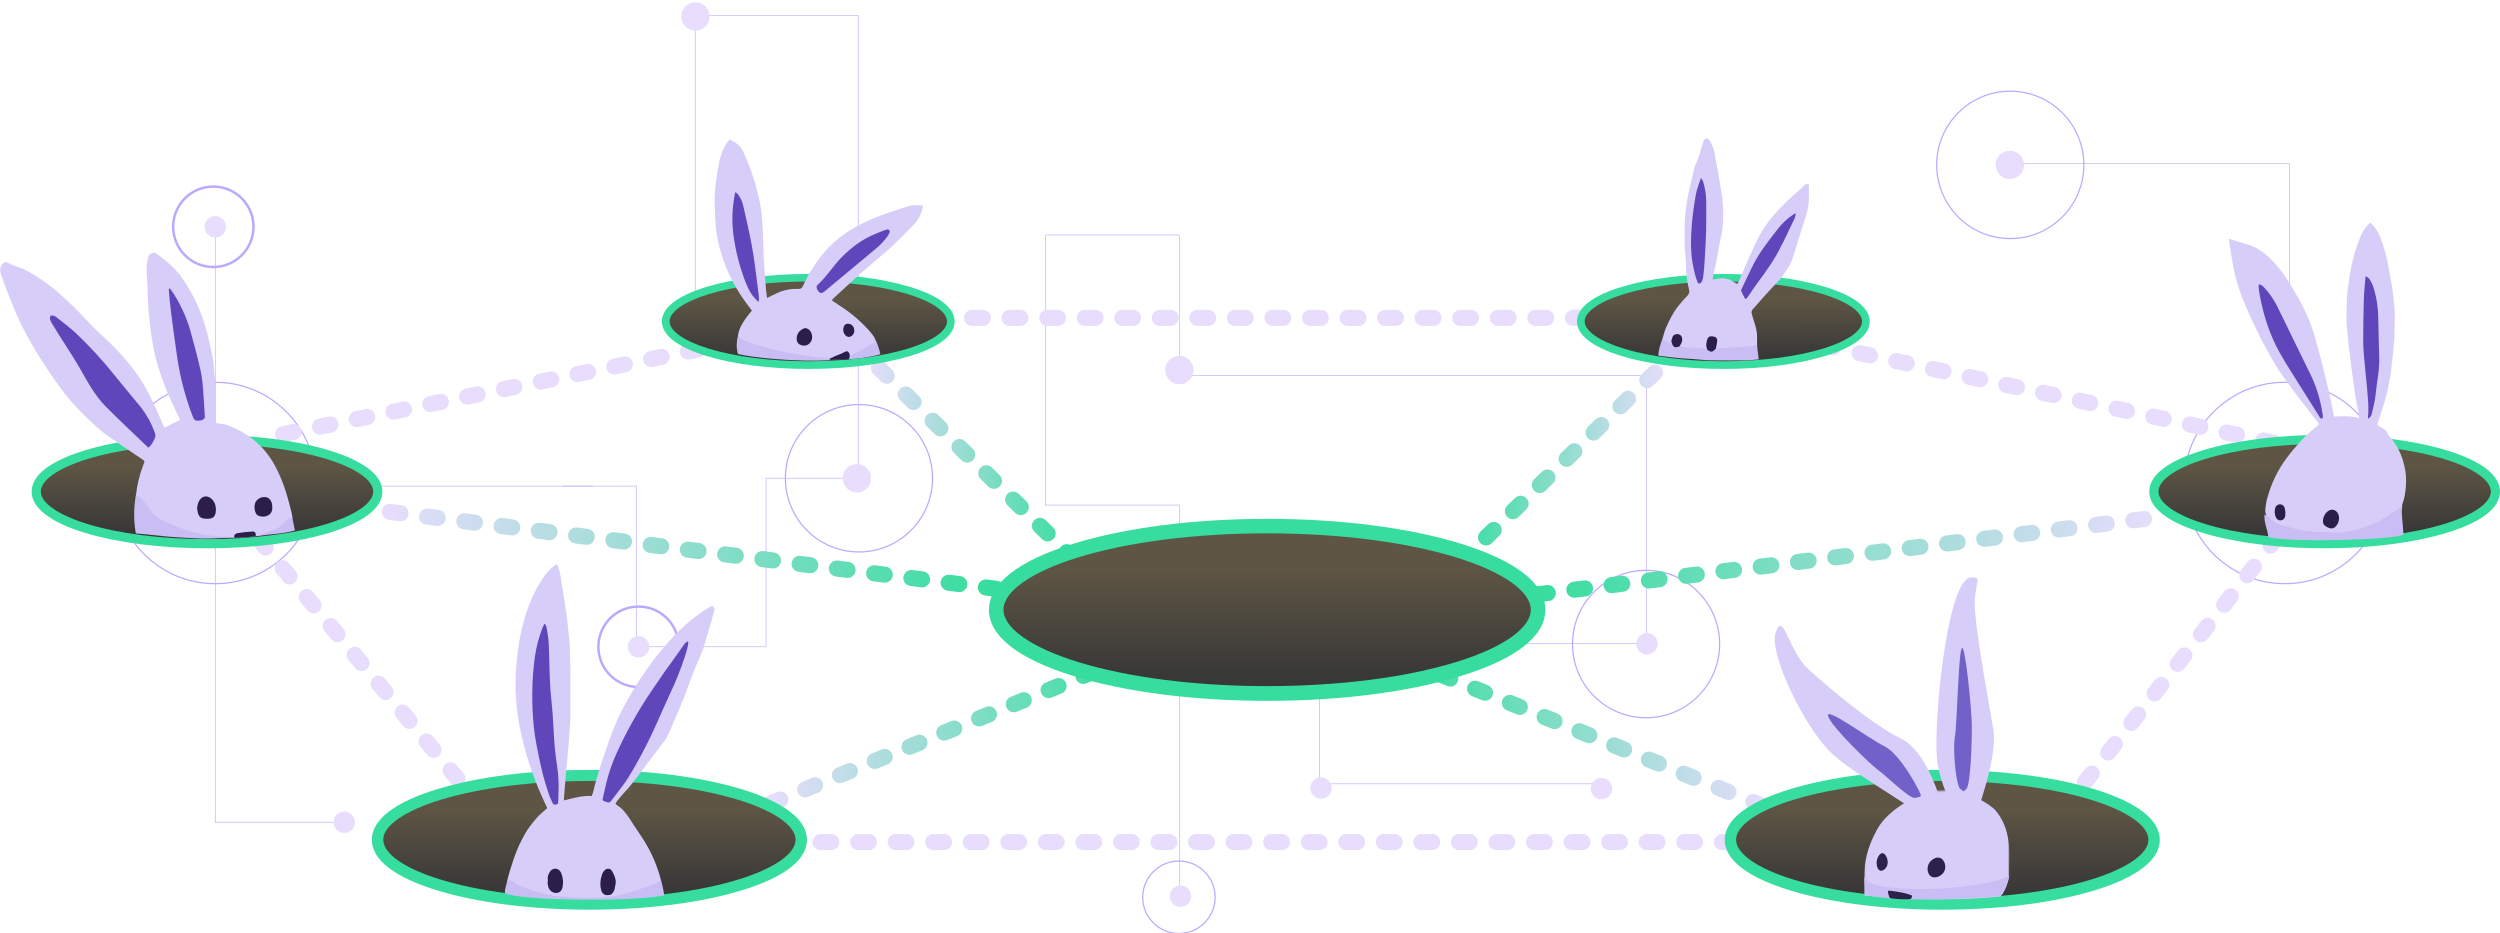 <svg width="932" height="348" viewBox="0 0 932 348" fill="none" xmlns="http://www.w3.org/2000/svg">
<path d="M596.7 292.214H491.844V239.917H613.757V140H439" stroke="#BCA9FF" stroke-width="0.231"/>
<path fill-rule="evenodd" clip-rule="evenodd" d="M641.079 240.105C641.079 255.28 628.798 267.579 613.651 267.579C598.504 267.579 586.223 255.28 586.223 240.105C586.223 224.934 598.504 212.634 613.651 212.634C628.798 212.634 641.079 224.934 641.079 240.105Z" stroke="#BCA9FF" stroke-width="0.463"/>
<path fill-rule="evenodd" clip-rule="evenodd" d="M253.019 241.115C253.019 249.397 246.316 256.111 238.047 256.111C229.782 256.111 223.075 249.397 223.075 241.115C223.075 232.838 229.782 226.12 238.047 226.12C246.316 226.12 253.019 232.838 253.019 241.115Z" stroke="#BCA9FF" stroke-width="0.925"/>
<path d="M209.693 181.221H237.362V241.115H285.581V178.289H319.965V5.783H259.188V119.652" stroke="#BCA9FF" stroke-width="0.231" stroke-linecap="round" stroke-linejoin="round"/>
<path d="M853.592 142.692V61H752.02" stroke="#BCA9FF" stroke-width="0.231" stroke-linecap="round" stroke-linejoin="round"/>
<path d="M79.528 181.221H221.004" stroke="#BCA9FF" stroke-width="0.231" stroke-linecap="round" stroke-linejoin="round"/>
<path d="M439.668 139.401V87.588H389.717V188.291H439.668V240.104V334.506" stroke="#BCA9FF" stroke-width="0.231" stroke-linecap="round" stroke-linejoin="round"/>
<path fill-rule="evenodd" clip-rule="evenodd" d="M347.65 178.289C347.65 193.464 335.369 205.764 320.221 205.764C305.074 205.764 292.793 193.464 292.793 178.289C292.793 163.119 305.074 150.819 320.221 150.819C335.369 150.819 347.65 163.119 347.65 178.289Z" stroke="#BCA9FF" stroke-width="0.463"/>
<path fill-rule="evenodd" clip-rule="evenodd" d="M117.734 180.056C117.734 200.789 100.951 217.597 80.251 217.597C59.546 217.597 42.764 200.789 42.764 180.056C42.764 159.323 59.546 142.515 80.251 142.515C100.951 142.515 117.734 159.323 117.734 180.056Z" stroke="#BCA9FF" stroke-width="0.463"/>
<path fill-rule="evenodd" clip-rule="evenodd" d="M242.041 241.115C242.041 243.325 240.255 245.113 238.049 245.113C235.843 245.113 234.058 243.325 234.058 241.115C234.058 238.91 235.843 237.118 238.049 237.118C240.255 237.118 242.041 238.91 242.041 241.115" fill="#E8DDFD"/>
<path fill-rule="evenodd" clip-rule="evenodd" d="M264.53 119.28C264.53 122.208 262.161 124.58 259.238 124.58C256.314 124.58 253.945 122.208 253.945 119.28C253.945 116.352 256.314 113.979 259.238 113.979C262.161 113.979 264.53 116.352 264.53 119.28" fill="#BCA9FF"/>
<path fill-rule="evenodd" clip-rule="evenodd" d="M264.53 6.118C264.53 9.042 262.161 11.415 259.238 11.415C256.314 11.415 253.945 9.042 253.945 6.118C253.945 3.19 256.314 0.818 259.238 0.818C262.161 0.818 264.53 3.19 264.53 6.118" fill="#E8DDFD"/>
<path fill-rule="evenodd" clip-rule="evenodd" d="M324.755 178.289C324.755 181.217 322.386 183.59 319.462 183.59C316.539 183.59 314.17 181.217 314.17 178.289C314.17 175.361 316.539 172.993 319.462 172.993C322.386 172.993 324.755 175.361 324.755 178.289" fill="#E8DDFD"/>
<path fill-rule="evenodd" clip-rule="evenodd" d="M453 334.5C453 341.956 446.957 348 439.501 348C432.046 348 426 341.956 426 334.5C426 327.044 432.046 321 439.501 321C446.957 321 453 327.044 453 334.5Z" stroke="#BCA9FF" stroke-width="0.463"/>
<path fill-rule="evenodd" clip-rule="evenodd" d="M599.818 291.17C601.376 292.734 601.376 295.262 599.818 296.826C598.257 298.386 595.729 298.386 594.171 296.826C592.61 295.262 592.61 292.734 594.171 291.17C595.729 289.61 598.257 289.61 599.818 291.17" fill="#E8DDFD"/>
<path fill-rule="evenodd" clip-rule="evenodd" d="M442.91 331.261C444.472 332.825 444.472 335.353 442.91 336.917C441.352 338.477 438.824 338.477 437.267 336.917C435.705 335.353 435.705 332.825 437.267 331.261C438.824 329.701 441.352 329.701 442.91 331.261" fill="#E8DDFD"/>
<path fill-rule="evenodd" clip-rule="evenodd" d="M444.961 137.938C444.961 140.866 442.592 143.238 439.668 143.238C436.745 143.238 434.376 140.866 434.376 137.938C434.376 135.01 436.745 132.641 439.668 132.641C442.592 132.641 444.961 135.01 444.961 137.938" fill="#E8DDFD"/>
<path d="M80.249 84.549V306.532" stroke="#BCA9FF" stroke-width="0.231" stroke-linecap="round" stroke-linejoin="round"/>
<path fill-rule="evenodd" clip-rule="evenodd" d="M83.072 179.119C84.63 180.679 84.63 183.211 83.072 184.771C81.51 186.335 78.987 186.335 77.425 184.771C75.867 183.211 75.867 180.679 77.425 179.119C78.987 177.555 81.51 177.555 83.072 179.119" fill="#A375FC"/>
<path fill-rule="evenodd" clip-rule="evenodd" d="M94.5 84.549C94.5 92.826 87.793 99.544 79.528 99.544C71.259 99.544 64.556 92.826 64.556 84.549C64.556 76.267 71.259 69.554 79.528 69.554C87.793 69.554 94.5 76.267 94.5 84.549Z" stroke="#BCA9FF" stroke-width="0.925"/>
<path fill-rule="evenodd" clip-rule="evenodd" d="M83.072 81.722C84.63 83.282 84.63 85.814 83.072 87.374C81.51 88.938 78.987 88.938 77.425 87.374C75.867 85.814 75.867 83.282 77.425 81.722C78.987 80.158 81.51 80.158 83.072 81.722" fill="#E8DDFD"/>
<path d="M124.343 306.533H80.251" stroke="#BCA9FF" stroke-width="0.231" stroke-linecap="round" stroke-linejoin="round"/>
<path fill-rule="evenodd" clip-rule="evenodd" d="M132.327 306.533C132.327 308.739 130.541 310.531 128.335 310.531C126.13 310.531 124.344 308.739 124.344 306.533C124.344 304.324 126.13 302.535 128.335 302.535C130.541 302.535 132.327 304.324 132.327 306.533" fill="#E8DDFD"/>
<path fill-rule="evenodd" clip-rule="evenodd" d="M495.283 228.238C496.845 229.798 496.845 232.33 495.283 233.89C493.725 235.454 491.198 235.454 489.64 233.89C488.078 232.33 488.078 229.798 489.64 228.238C491.198 226.674 493.725 226.674 495.283 228.238" fill="#A375FC"/>
<path fill-rule="evenodd" clip-rule="evenodd" d="M495.283 290.947C496.845 292.507 496.845 295.039 495.283 296.599C493.725 298.163 491.198 298.163 489.64 296.599C488.078 295.039 488.078 292.507 489.64 290.947C491.198 289.383 493.725 289.383 495.283 290.947" fill="#E8DDFD"/>
<path fill-rule="evenodd" clip-rule="evenodd" d="M722 61.471C722 76.645 734.281 88.945 749.428 88.945C764.575 88.945 776.856 76.645 776.856 61.471C776.856 46.3 764.575 34 749.428 34C734.281 34 722 46.3 722 61.471Z" stroke="#BCA9FF" stroke-width="0.463"/>
<path fill-rule="evenodd" clip-rule="evenodd" d="M814.266 180.056C814.266 200.789 831.049 217.597 851.749 217.597C872.454 217.597 889.236 200.789 889.236 180.056C889.236 159.323 872.454 142.515 851.749 142.515C831.049 142.515 814.266 159.323 814.266 180.056Z" stroke="#BCA9FF" stroke-width="0.463"/>
<path fill-rule="evenodd" clip-rule="evenodd" d="M610 239.998C610 242.207 611.786 243.996 613.992 243.996C616.198 243.996 617.983 242.207 617.983 239.998C617.983 237.793 616.198 236 613.992 236C611.786 236 610 237.793 610 239.998" fill="#E8DDFD"/>
<path fill-rule="evenodd" clip-rule="evenodd" d="M667.47 119.28C667.47 122.208 669.839 124.58 672.762 124.58C675.686 124.58 678.055 122.208 678.055 119.28C678.055 116.352 675.686 113.979 672.762 113.979C669.839 113.979 667.47 116.352 667.47 119.28" fill="#BCA9FF"/>
<path fill-rule="evenodd" clip-rule="evenodd" d="M743.972 61.471C743.972 64.399 746.341 66.771 749.264 66.771C752.184 66.771 754.553 64.399 754.553 61.471C754.553 58.543 752.184 56.174 749.264 56.174C746.341 56.174 743.972 58.543 743.972 61.471" fill="#E8DDFD"/>
<path fill-rule="evenodd" clip-rule="evenodd" d="M848.928 179.119C847.37 180.679 847.37 183.211 848.928 184.771C850.49 186.335 853.013 186.335 854.575 184.771C856.133 183.211 856.133 180.679 854.575 179.119C853.013 177.555 850.49 177.555 848.928 179.119" fill="#A375FC"/>
<path fill-rule="evenodd" clip-rule="evenodd" d="M436.717 228.238C435.155 229.798 435.155 232.33 436.717 233.89C438.275 235.454 440.802 235.454 442.36 233.89C443.922 232.33 443.922 229.798 442.36 228.238C440.802 226.674 438.275 226.674 436.717 228.238" fill="#A375FC"/>
<path d="M371.512 219.508L142.201 190.426" stroke="url(#paint0_linear)" stroke-width="6" stroke-linecap="round" stroke-dasharray="4 10"/>
<path d="M170.55 290.283L95.774 200.245" stroke="#E8DDFD" stroke-width="6" stroke-linecap="round" stroke-dasharray="4 10"/>
<path d="M274.086 127.449L95.774 163.847" stroke="#E8DDFD" stroke-width="6" stroke-linecap="round" stroke-dasharray="4 10"/>
<path d="M420.547 245.173L285.682 300.173" stroke="url(#paint1_linear)" stroke-width="6" stroke-linecap="round" stroke-dasharray="4 10"/>
<path d="M400.547 208.644L323.332 133.002" stroke="url(#paint2_linear)" stroke-width="6" stroke-linecap="round" stroke-dasharray="4 10"/>
<path d="M590.393 118.509H353.644" stroke="#E8DDFD" stroke-width="6" stroke-linecap="round" stroke-dasharray="4 10"/>
<path d="M645.912 313.91H298.764" stroke="#E8DDFD" stroke-width="6" stroke-linecap="round" stroke-dasharray="4 10"/>
<path d="M573.035 221.581L804.075 192.879" stroke="url(#paint3_linear)" stroke-width="6" stroke-linecap="round" stroke-dasharray="4 10"/>
<path d="M777.31 291.546L847.957 201.495" stroke="#E8DDFD" stroke-width="6" stroke-linecap="round" stroke-dasharray="4 10"/>
<path d="M679.554 128.688L847.957 165.091" stroke="#E8DDFD" stroke-width="6" stroke-linecap="round" stroke-dasharray="4 10"/>
<path d="M523.986 246.173L658.903 301.173" stroke="url(#paint4_linear)" stroke-width="6" stroke-linecap="round" stroke-dasharray="4 10"/>
<path d="M543.985 210.146L621.235 134.748" stroke="url(#paint5_linear)" stroke-width="6" stroke-linecap="round" stroke-dasharray="4 10"/>
<path d="M472.39 258.694C528.267 258.694 573.564 244.662 573.564 227.352C573.564 210.042 528.267 196.01 472.39 196.01C416.513 196.01 371.216 210.042 371.216 227.352C371.216 244.662 416.513 258.694 472.39 258.694Z" fill="url(#paint6_linear)"/>
<path fill-rule="evenodd" clip-rule="evenodd" d="M400.174 252.016C419.499 257.991 445.156 261.279 472.397 261.279C499.638 261.279 525.282 257.991 544.606 252.016C565.216 245.686 576.11 237.108 576.11 227.352C576.11 217.596 565.216 209.06 544.606 202.688C525.282 196.714 499.638 193.425 472.397 193.425C445.156 193.425 419.499 196.714 400.174 202.688C379.565 209.018 368.671 217.61 368.671 227.352C368.671 237.094 379.565 245.645 400.174 252.016ZM401.758 207.854C420.595 202.03 445.671 198.824 472.397 198.824C499.11 198.824 524.199 202.03 543.023 207.854C560.344 213.211 570.683 220.487 570.683 227.311C570.683 234.135 560.344 241.397 543.023 246.755C524.199 252.578 499.124 255.784 472.397 255.784C445.671 255.784 420.595 252.578 401.758 246.755C384.436 241.397 374.097 234.135 374.097 227.311C374.097 220.487 384.436 213.211 401.758 207.854Z" fill="#37DD9E"/>
<path d="M219.728 337.226C263.468 337.226 298.927 326.412 298.927 313.073C298.927 299.734 263.468 288.92 219.728 288.92C175.987 288.92 140.528 299.734 140.528 313.073C140.528 326.412 175.987 337.226 219.728 337.226Z" fill="url(#paint7_linear)"/>
<path fill-rule="evenodd" clip-rule="evenodd" d="M163.256 332.018C178.367 336.607 198.431 339.133 219.733 339.133C241.035 339.133 261.088 336.607 276.2 332.018C292.317 327.156 300.835 320.567 300.835 313.073C300.835 305.579 292.317 299.022 276.2 294.128C261.088 289.539 241.035 287.013 219.733 287.013C198.431 287.013 178.367 289.539 163.256 294.128C147.139 298.991 138.62 305.59 138.62 313.073C138.62 320.556 147.139 327.124 163.256 332.018ZM164.494 298.096C179.224 293.623 198.833 291.16 219.733 291.16C240.622 291.16 260.242 293.623 274.962 298.096C288.507 302.211 296.592 307.8 296.592 313.042C296.592 318.283 288.507 323.861 274.962 327.976C260.242 332.45 240.633 334.912 219.733 334.912C198.833 334.912 179.224 332.45 164.494 327.976C150.948 323.861 142.864 318.283 142.864 313.042C142.864 307.8 150.948 302.211 164.494 298.096Z" fill="#37DD9E"/>
<path d="M301.327 136.251C330.757 136.251 354.614 128.902 354.614 119.837C354.614 110.772 330.757 103.424 301.327 103.424C271.897 103.424 248.04 110.772 248.04 119.837C248.04 128.902 271.897 136.251 301.327 136.251Z" fill="url(#paint8_linear)"/>
<path fill-rule="evenodd" clip-rule="evenodd" d="M263.337 132.705C273.502 135.822 287 137.538 301.331 137.538C315.661 137.538 329.151 135.822 339.317 132.705C350.159 129.403 355.89 124.927 355.89 119.837C355.89 114.747 350.159 110.293 339.317 106.969C329.151 103.852 315.661 102.136 301.331 102.136C287 102.136 273.502 103.852 263.337 106.969C252.494 110.272 246.764 114.754 246.764 119.837C246.764 124.92 252.494 129.381 263.337 132.705ZM264.17 109.664C274.079 106.626 287.271 104.953 301.331 104.953C315.383 104.953 328.582 106.626 338.484 109.664C347.597 112.459 353.036 116.256 353.036 119.816C353.036 123.376 347.597 127.165 338.484 129.96C328.582 132.999 315.39 134.671 301.331 134.671C287.271 134.671 274.079 132.999 264.17 129.96C255.057 127.165 249.618 123.376 249.618 119.816C249.618 116.256 255.057 112.459 264.17 109.664Z" fill="#37DD9E"/>
<path d="M642.471 136.251C671.9 136.251 695.758 128.902 695.758 119.837C695.758 110.772 671.9 103.424 642.471 103.424C613.041 103.424 589.184 110.772 589.184 119.837C589.184 128.902 613.041 136.251 642.471 136.251Z" fill="url(#paint9_linear)"/>
<path fill-rule="evenodd" clip-rule="evenodd" d="M604.48 132.705C614.646 135.822 628.144 137.538 642.474 137.538C656.805 137.538 670.295 135.822 680.461 132.705C691.303 129.403 697.034 124.927 697.034 119.837C697.034 114.747 691.303 110.293 680.461 106.969C670.295 103.852 656.805 102.136 642.474 102.136C628.144 102.136 614.646 103.852 604.48 106.969C593.638 110.272 587.907 114.754 587.907 119.837C587.907 124.92 593.638 129.381 604.48 132.705ZM605.313 109.664C615.223 106.626 628.414 104.953 642.474 104.953C656.527 104.953 669.725 106.626 679.628 109.664C688.74 112.459 694.179 116.256 694.179 119.816C694.179 123.376 688.74 127.165 679.628 129.96C669.725 132.999 656.534 134.671 642.474 134.671C628.414 134.671 615.223 132.999 605.313 129.96C596.201 127.165 590.762 123.376 590.762 119.816C590.762 116.256 596.201 112.459 605.313 109.664Z" fill="#37DD9E"/>
<path d="M866.941 202.487C902.168 202.487 930.724 193.738 930.724 182.945C930.724 172.153 902.168 163.404 866.941 163.404C831.715 163.404 803.158 172.153 803.158 182.945C803.158 193.738 831.715 202.487 866.941 202.487Z" fill="url(#paint10_linear)"/>
<path fill-rule="evenodd" clip-rule="evenodd" d="M821.103 198.636C833.284 202.359 849.456 204.409 866.627 204.409C883.798 204.409 899.962 202.359 912.143 198.636C925.134 194.691 932 189.346 932 183.266C932 177.186 925.134 171.866 912.143 167.895C899.962 164.172 883.798 162.123 866.627 162.123C849.456 162.123 833.284 164.172 821.103 167.895C808.112 171.84 801.245 177.194 801.245 183.266C801.245 189.337 808.112 194.666 821.103 198.636ZM822.101 171.115C833.974 167.485 849.78 165.487 866.627 165.487C883.465 165.487 899.28 167.485 911.145 171.115C922.063 174.453 928.58 178.988 928.58 183.24C928.58 187.493 922.063 192.018 911.145 195.357C899.28 198.986 883.474 200.984 866.627 200.984C849.78 200.984 833.974 198.986 822.101 195.357C811.182 192.018 804.666 187.493 804.666 183.24C804.666 178.988 811.182 174.453 822.101 171.115Z" fill="#37DD9E"/>
<path d="M77.494 202.487C112.72 202.487 141.277 193.738 141.277 182.945C141.277 172.153 112.72 163.404 77.494 163.404C42.268 163.404 13.711 172.153 13.711 182.945C13.711 193.738 42.268 202.487 77.494 202.487Z" fill="url(#paint11_linear)"/>
<path fill-rule="evenodd" clip-rule="evenodd" d="M31.655 198.636C43.836 202.359 60.009 204.409 77.18 204.409C94.35 204.409 110.515 202.359 122.695 198.636C135.687 194.691 142.553 189.346 142.553 183.266C142.553 177.186 135.687 171.866 122.695 167.895C110.515 164.172 94.35 162.123 77.18 162.123C60.009 162.123 43.836 164.172 31.655 167.895C18.664 171.84 11.798 177.194 11.798 183.266C11.798 189.337 18.664 194.666 31.655 198.636ZM32.654 171.115C44.527 167.485 60.333 165.487 77.18 165.487C94.018 165.487 109.832 167.485 121.697 171.115C132.616 174.453 139.133 178.988 139.133 183.24C139.133 187.493 132.616 192.018 121.697 195.357C109.832 198.986 94.026 200.984 77.18 200.984C60.333 200.984 44.527 198.986 32.654 195.357C21.735 192.018 15.218 187.493 15.218 183.24C15.218 178.988 21.735 174.453 32.654 171.115Z" fill="#37DD9E"/>
<path d="M724.069 337.226C767.81 337.226 803.268 326.412 803.268 313.073C803.268 299.734 767.81 288.92 724.069 288.92C680.329 288.92 644.87 299.734 644.87 313.073C644.87 326.412 680.329 337.226 724.069 337.226Z" fill="url(#paint12_linear)"/>
<path fill-rule="evenodd" clip-rule="evenodd" d="M667.597 332.018C682.709 336.607 702.773 339.133 724.075 339.133C745.377 339.133 765.43 336.607 780.542 332.018C796.658 327.156 805.177 320.567 805.177 313.073C805.177 305.579 796.658 299.022 780.542 294.128C765.43 289.539 745.377 287.013 724.075 287.013C702.773 287.013 682.709 289.539 667.597 294.128C651.481 298.991 642.962 305.59 642.962 313.073C642.962 320.556 651.481 327.124 667.597 332.018ZM668.835 298.096C683.566 293.623 703.175 291.16 724.075 291.16C744.964 291.16 764.584 293.623 779.304 298.096C792.849 302.211 800.934 307.8 800.934 313.042C800.934 318.283 792.849 323.861 779.304 327.976C764.584 332.45 744.975 334.912 724.075 334.912C703.175 334.912 683.566 332.45 668.835 327.976C655.29 323.861 647.205 318.283 647.205 313.042C647.205 307.8 655.29 302.211 668.835 298.096Z" fill="#37DD9E"/>
<mask id="mask0" mask-type="alpha" maskUnits="userSpaceOnUse" x="694" y="294" width="56" height="53">
<path fill-rule="evenodd" clip-rule="evenodd" d="M694.998 294.575H749.1V346.016H694.998V294.575Z" fill="white"/>
</mask>
<g mask="url(#mask0)">
<path fill-rule="evenodd" clip-rule="evenodd" d="M694.998 333.835C694.66 330.359 694.998 330.868 694.998 326.4C694.998 321.933 695.891 316.125 699.91 308.977C703.929 301.829 714.931 295.425 722.684 294.681C733.702 293.624 742.762 300.793 743.673 301.829C750.012 309.044 749.072 318.145 749.031 323.72C748.995 328.69 749.166 327.191 745.83 334.222C720.453 336.817 694.998 333.835 694.998 333.835Z" fill="#D7CDF9"/>
</g>
<path fill-rule="evenodd" clip-rule="evenodd" d="M694.998 326.4C694.993 334.261 740.052 331.904 749.1 326.4C748.529 329.462 747.342 332.624 746.053 333.835C743.256 334.69 705.951 336.822 695.617 333.51C695.617 332.033 694.998 330.507 694.998 326.4Z" fill="#C9BEF3"/>
<path fill-rule="evenodd" clip-rule="evenodd" d="M736.314 304.699C736.314 304.699 744.923 282.565 743.11 271.941C741.298 261.317 737.22 239.183 736.314 228.116C735.408 217.049 739.939 214.835 734.502 215.278C725.44 217.049 720.456 272.826 722.269 284.336C724.081 295.846 731.33 307.355 731.33 307.355L736.314 304.699Z" fill="#D7CDF9"/>
<path fill-rule="evenodd" clip-rule="evenodd" d="M724.376 301.537C724.376 301.537 718.989 280.208 708.665 275.321C698.341 270.433 681.219 255.924 674.069 249.404C666.919 242.884 664.675 227.332 661.982 235.774C659.288 244.217 673.204 271.322 682.181 280.208C691.159 289.095 717.643 302.87 720.336 307.758C723.029 312.645 724.376 301.537 724.376 301.537" fill="#D7CDF9"/>
<path fill-rule="evenodd" clip-rule="evenodd" d="M724.656 325.14C725.871 323.215 724.931 320.255 723.07 319.766C721.608 319.382 719.841 320.594 719.106 321.916C718.156 323.626 718.528 326.25 720.296 326.932C721.806 327.514 723.813 326.477 724.656 325.14" fill="#2B214B"/>
<path fill-rule="evenodd" clip-rule="evenodd" d="M703.514 322.716C704.263 320.794 703.005 318.135 701.811 318.051C700.868 317.985 699.915 319.517 699.682 320.85C699.439 322.238 699.827 324.251 700.959 324.582C701.929 324.867 703.086 323.813 703.514 322.716" fill="#2B214B"/>
<path fill-rule="evenodd" clip-rule="evenodd" d="M704.515 334.782C705.39 335.121 711.092 335.487 712.343 335.121C713.258 333.798 712.801 333.798 711.427 333.358C708.548 332.433 704.502 332.081 704.103 332.035C703.46 331.962 704.218 334.304 704.515 334.782Z" fill="#2B214B"/>
<path fill-rule="evenodd" clip-rule="evenodd" d="M732.995 294.182C734.684 292.86 735.107 276.553 735.107 270.824C735.107 265.095 732.573 239.092 731.306 241.737C730.039 244.381 729.616 270.383 728.772 274.79C727.927 279.198 729.194 293.301 730.883 294.182C732.573 295.063 731.306 295.504 732.995 294.182" fill="#7261C8"/>
<path fill-rule="evenodd" clip-rule="evenodd" d="M716.114 296.656C716.379 296.102 708.784 281.347 702.529 278.217C696.274 275.087 680.191 263.014 681.531 267.038C682.871 271.063 697.168 284.924 700.295 287.16C703.423 289.395 712.026 298.151 714.145 297.444C715.485 296.997 715.85 297.21 716.114 296.656" fill="#7261C8"/>
<path d="M619.444 127.397C619.789 126.233 620.563 123.397 621.029 122.276C622.349 119.4 623.706 116.53 625.701 114.039C626.758 112.709 627.883 111.436 629.072 110.223C629.681 109.652 629.917 108.785 629.68 107.983C628.949 105.009 628.572 101.96 628.555 98.897C628.497 96.855 628.333 94.817 628.062 92.792C628.032 92.401 628.026 92.01 628.026 91.626C628.026 89.33 628.026 87.034 628.026 84.738C628.07 80.466 628.56 76.209 629.486 72.039C630.147 69.055 630.824 66.073 631.518 63.094C631.595 62.613 631.732 62.143 631.926 61.696C633.404 58.869 634.013 55.736 635.01 52.745C635.199 52.189 635.424 51.743 636.014 51.627C636.604 51.511 636.982 51.933 637.304 52.385C638.521 54.057 638.983 56.017 639.355 57.959C640.31 63.008 641.18 68.07 641.965 73.15C642.447 76.823 642.547 80.537 642.263 84.232C642.141 86.295 641.527 88.335 641.149 90.38C640.651 93.097 640.194 95.826 639.665 98.537C639.409 99.868 639.008 101.175 638.704 102.5C638.588 103.006 638.564 103.532 638.478 104.197C639.091 104.156 639.701 104.077 640.304 103.959C642.701 103.348 644.8 104.014 646.759 105.382C647.599 105.992 647.775 105.913 648.207 104.924C650.416 99.886 652.515 94.8 654.9 89.837C656.564 86.368 658.689 83.141 661.216 80.245C664.228 76.825 667.49 73.635 670.975 70.701C671.583 70.189 672.107 69.627 672.654 69.071C673.072 68.574 673.786 68.45 674.346 68.778C674.346 70.756 674.443 72.796 674.346 74.823C674.115 78.999 672.417 82.827 671.255 86.778C670.391 89.715 669.478 92.639 668.553 95.564C667.875 97.752 666.799 99.796 665.377 101.59C664.805 102.31 664.422 103.19 663.826 103.886C662.919 104.948 661.891 105.907 660.93 106.939C659.768 108.16 658.612 109.43 657.48 110.693C656.16 112.183 654.888 113.746 653.543 115.181C653.021 115.633 652.83 116.361 653.063 117.013C653.793 119.828 655.04 122.523 655.04 125.518C655.04 126.182 655.04 128.773 655.04 130.178C655.04 130.178 623.048 138.307 619.444 127.397Z" fill="#D7CDF9"/>
<path d="M619.903 126.182C625.889 132.678 655 128.718 655 128.718C655.216 130.422 655.426 132.132 655.654 133.949C654.143 134.096 652.83 134.32 651.517 134.332C646.878 134.379 642.232 134.403 637.592 134.332C635.506 134.302 633.426 134.008 631.334 133.854C629.578 133.724 627.81 133.677 626.059 133.506C623.596 133.27 621.144 132.952 618.686 132.657C618.51 132.605 618.341 132.531 618.183 132.439C618.39 130.272 618.972 128.156 619.903 126.182Z" fill="#C9BEF3"/>
<path d="M633.015 105.567C632.286 103.827 631.745 102.005 631.401 100.136C630.1 94.521 630.279 88.832 630.765 83.155C631.071 79.555 631.598 75.955 632.24 72.404C632.587 70.463 633.397 68.62 634.108 66.359C634.407 66.716 634.666 67.11 634.878 67.532C635.617 69.859 636.024 72.29 636.087 74.745C636.087 78.468 636.144 82.197 636.046 85.92C635.942 89.796 635.711 93.661 635.468 97.531C635.352 99.485 635.213 101.445 634.93 103.374C634.797 104.43 634.172 106.181 633.015 105.567Z" fill="#6046BB"/>
<path d="M650.574 111.431C649.974 110.314 649.782 109.78 649.295 108.954C649.05 108.471 649.092 107.891 649.403 107.449C650.79 104.523 652.153 101.579 653.605 98.695C656.007 93.93 659.362 89.76 662.61 85.565C664.287 83.305 666.358 81.374 668.721 79.865C668.877 79.768 669.051 79.695 669.501 79.471C669.406 80.127 669.251 80.773 669.039 81.401C667.664 84.333 666.242 87.247 664.837 90.16C664.627 90.591 664.339 90.992 664.141 91.429C661.74 96.601 658.414 101.142 655.034 105.688C653.876 107.236 652.843 108.875 651.745 110.466C651.474 110.824 651.174 111.431 650.574 111.431Z" fill="#6046BB"/>
<path d="M639.643 129.99C638.382 131.35 637.91 131.413 636.533 130.428C635.889 129.125 636.05 127.797 636.489 126.487C636.866 125.356 637.733 125.273 638.588 125.413C639.615 125.579 640.193 125.915 640.176 127.072C640.084 128.063 639.905 129.04 639.643 129.99V129.99Z" fill="#2B1E4A"/>
<path d="M626.168 129.085C624.398 129.926 623.519 129.379 623.07 127.164C623.162 126.697 623.284 126.238 623.436 125.789C623.637 125.132 624.203 124.66 624.876 124.588C625.591 124.43 626.333 124.692 626.8 125.266C627.24 126.058 627.258 127.022 626.847 127.83C626.646 128.268 626.398 128.671 626.168 129.085Z" fill="#2B1E4A"/>
<path d="M275.123 125.009C275.523 122.411 276.856 120.252 278.377 118.19C278.983 117.378 279.643 116.626 280.322 115.784C279.582 114.804 278.837 113.824 278.098 112.832C274.652 108.192 271.899 103.082 269.925 97.66C268.62 94.057 267.654 90.341 267.041 86.56C266.834 85.139 266.715 83.707 266.684 82.272C266.557 79.398 266.399 76.524 266.43 73.649C266.476 71.596 266.65 69.548 266.951 67.516C267.272 65.056 267.659 62.597 268.162 60.167C268.694 57.768 269.613 55.469 270.883 53.36C271.241 52.864 271.647 52.403 272.094 51.983C274.154 53.072 276.062 54.262 277.038 56.427C278.013 58.592 278.928 60.739 279.716 62.952C281.331 67.313 282.577 71.8 283.442 76.367C283.757 78.171 283.975 80.059 284.132 81.912C284.302 83.962 284.362 86.025 284.441 88.081C284.55 91.052 284.593 94.022 284.744 96.993C284.865 99.398 285.09 101.755 285.277 104.143C285.38 105.478 285.471 106.813 285.592 108.141C285.683 109.08 285.81 110.012 285.938 111.064C287.149 110.463 288.228 109.957 289.312 109.452C291.873 108.178 294.72 107.578 297.582 107.708C298.594 107.769 299.036 107.354 299.399 106.506C301.443 102.049 304.078 97.883 307.233 94.118C311.953 88.538 317.908 84.768 324.536 81.869C329.189 79.837 334.035 78.346 338.852 76.788C340.512 76.253 342.19 76.65 344.092 76.518C343.899 77.432 343.814 78.123 343.608 78.785C343.009 80.673 341.971 82.395 340.579 83.812C337.695 86.776 334.799 89.747 331.751 92.537C328.522 95.496 325.087 98.213 321.791 101.094C319.32 103.247 316.945 105.484 314.521 107.708C313.346 108.773 312.171 109.843 311.007 110.926C310.692 111.214 310.402 111.527 310.056 111.942C311.038 112.597 311.934 113.229 312.861 113.824C316.945 116.407 320.654 119.531 323.888 123.109C325.051 124.413 326.238 125.784 326.626 127.594C325.485 139.165 276.204 133.601 275.123 125.009Z" fill="#D7CDF9"/>
<path d="M275.124 125.009C275.539 128.626 310.452 135.795 311.869 132.53C311.434 132.735 310.987 132.928 310.558 133.116C310.072 133.268 309.771 133.733 309.847 134.217C298.247 135.085 280.01 133.336 275.08 131.928C274.429 129.531 274.545 127.423 275.124 125.009Z" fill="#C9BEF3"/>
<path d="M326.376 127.086C326.309 125.911 327.801 130.001 328.229 132.014C327.385 132.571 315.993 134.508 315.776 133.694C315.558 132.88 325.863 128.468 326.376 127.086Z" fill="#C9BEF3"/>
<path d="M316.108 131.042C316.932 131.804 316.978 133.051 316.407 133.942L309.314 134.186C309.239 133.653 309.623 133.542 310.1 133.374C310.522 133.142 310.961 132.929 311.388 132.729C312.2 132.412 313.001 132.083 313.795 131.773C314.589 131.463 315.271 130.726 316.108 131.042Z" fill="#2B1E4A"/>
<path d="M282.71 112.506C280.08 110.114 279.058 107.967 277.932 105.151C275.773 99.619 274.281 93.857 273.488 87.984C272.854 83.529 272.887 79.006 273.586 74.56C273.72 73.759 273.823 72.952 273.951 72.168C274.007 71.976 274.082 71.79 274.176 71.612C274.482 71.829 274.769 72.072 275.034 72.336C276.048 73.631 276.748 75.136 277.08 76.737C278.23 81.765 279.411 86.788 280.33 91.853C281.176 96.505 281.748 101.199 282.326 105.886C282.618 108.177 283.318 112.506 282.71 112.506Z" fill="#6046BB"/>
<path d="M331.699 86.509C331.522 86.94 331.317 87.358 331.084 87.763C329.734 89.721 328.094 91.472 326.218 92.958C319.945 98.214 313.656 103.452 307.354 108.672C306.536 109.353 305.884 109.462 305.226 108.739C304.568 108.015 304.033 106.858 304.838 106.141C308.277 103.079 310.583 99.094 313.812 95.858C317.503 92.121 321.661 89.04 326.624 87.075C327.627 86.684 328.611 86.256 329.62 85.87C330.012 85.701 330.426 85.584 330.85 85.52C331.422 85.472 331.686 85.834 331.699 86.509Z" fill="#6046BB"/>
<path d="M299.969 122.32C301.415 122.32 302.325 123.367 302.655 124.726C303.002 125.955 302.619 127.269 301.658 128.143C300.873 128.842 299.746 129.052 298.748 128.684C298.015 128.511 297.419 127.997 297.159 127.313C296.638 125.559 297.405 123.687 299.028 122.753C299.346 122.621 299.813 122.362 299.969 122.32Z" fill="#2B1E4A"/>
<path d="M318.477 123.217C318.522 124.28 317.85 125.239 316.844 125.547C315.97 125.745 315.16 125.279 314.659 124.254C314.21 123.343 314.249 122.263 314.763 121.388C315.269 120.607 316.085 120.584 316.913 120.805C317.883 121.196 318.507 122.16 318.477 123.217V123.217Z" fill="#2B1E4A"/>
<path d="M0.822 98.484C1.265 98.039 1.842 97.752 2.465 97.666C4.93 99.302 7.584 99.499 10.05 100.939C13.77 103.004 17.298 105.394 20.592 108.082C20.642 108.123 20.715 108.139 20.765 108.18C23.074 110.308 25.432 112.378 27.667 114.579C30.091 116.96 32.351 119.488 34.758 121.943C37.454 124.619 40.338 127.098 42.976 129.839C46.125 133.056 49.003 136.526 51.579 140.214C54.915 145.124 57.331 150.434 59.697 155.835C60.207 157.021 60.733 158.199 61.283 159.435L67.159 156.53C66.337 154.812 65.458 153.094 64.694 151.351C61.897 145.598 59.668 139.588 58.038 133.407C57.186 129.869 56.544 126.284 56.115 122.671C55.461 117.573 55.085 112.444 54.989 107.305C54.989 104.965 54.652 102.625 54.66 100.284C54.691 98.856 54.879 97.434 55.219 96.046C55.333 95.294 55.848 94.663 56.564 94.399C57.281 94.135 58.084 94.28 58.662 94.778C62.171 97.331 65.482 100.113 67.939 103.721C72.162 109.797 75.27 116.571 77.118 123.727C77.951 127 78.693 130.295 79.345 133.611C79.657 135.199 79.657 136.884 79.854 138.463C80.577 144.322 80.117 150.205 80.257 156.072C80.257 157.504 80.561 157.946 81.9 157.946C83.831 157.946 85.466 158.764 87.135 159.5C93.89 162.394 99.414 167.553 102.747 174.081C105.574 179.367 107.225 185.054 108.631 190.831C108.803 191.526 108.902 192.23 109.033 192.934C104.671 205.493 50.401 202.144 50.675 184.71C51.078 180.829 51.998 177.018 53.411 173.378C54.069 171.848 54.02 171.88 52.59 170.923C47.931 167.773 43.222 164.696 38.678 161.39C36.527 159.68 34.48 157.844 32.548 155.892C28.528 152.128 24.897 147.973 21.71 143.487C16.629 136.508 12.091 129.153 8.135 121.485C5.925 117.124 4.281 112.484 2.432 107.959C1.611 105.963 0.978 103.868 0.205 101.896C0.033 101.446 0.288 101.348 0 100.939C0.082 100.069 0.363 99.229 0.822 98.484Z" fill="#D7CDF9"/>
<path d="M54.274 187.811C55.359 188.973 56.271 190.724 57.561 191.903C58.608 192.875 59.818 193.659 61.135 194.218C64.083 195.599 67.1 196.828 70.174 197.9C72.727 198.67 75.337 199.237 77.981 199.594C79.969 199.905 82.007 199.88 84.02 200.036C84.327 200.112 84.621 200.233 84.891 200.396C76.197 201.091 73.294 200.714 64.724 200.216C62.141 200.066 53.518 199.045 50.626 198.857C49.784 193.688 49.822 189.844 50.626 184.669C52.327 185.152 53.189 186.65 54.274 187.811Z" fill="#C9BEF3"/>
<path d="M94.885 199.932C96.118 199.392 102.304 197.672 103.446 196.959C104.733 195.979 105.957 194.919 107.111 193.785C107.653 193.285 108.154 192.803 108.968 192.925L109.937 197.753C104.608 199.179 102.304 198.895 94.885 199.932Z" fill="#C9BEF3"/>
<path d="M87.411 200.486C87.017 199.471 87.825 198.866 88.524 198.759C90.331 198.481 92.156 198.26 93.988 198.162C94.387 198.092 94.797 198.211 95.096 198.483C95.395 198.756 95.353 199.53 95.319 199.932C92.658 200.218 90.003 200.478 87.411 200.486Z" fill="#2B1E4A"/>
<path d="M55.343 166.938C49.969 161.759 44.578 156.767 39.426 151.555C35.12 147.202 32.63 142.236 29.565 136.942C26.435 131.5 22.474 125.903 19.31 120.47C18.801 119.603 18.316 118.777 18.867 117.672C19.774 117.517 20.699 117.824 21.332 118.49C23.641 120.307 25.999 122.099 28.169 124.087C33.364 128.991 38.202 134.258 42.647 139.846C45.934 143.937 49.336 147.914 52.647 151.973C54.796 154.789 56.5 157.915 57.701 161.243C58.391 162.962 57.265 164.238 56.542 165.58C56.191 166.073 55.789 166.529 55.343 166.938Z" fill="#6046BB"/>
<path d="M75.598 156.579C72.533 157.193 72.401 156.849 71.489 154.296C68.942 147.506 67.127 140.465 66.074 133.292C65.252 127.564 64.431 121.837 63.724 116.044C63.362 113.286 63.141 110.512 62.902 107.739L63.346 107.542C63.814 108.197 64.332 108.819 64.743 109.506C67.37 113.654 69.421 118.138 70.84 122.835C72.278 127.982 73.659 133.153 74.842 138.382C75.335 141.011 75.651 143.671 75.787 146.343C76.05 149.461 76.189 152.586 76.379 155.712C76.313 156.006 75.598 156.301 75.598 156.579Z" fill="#6046BB"/>
<path d="M73.494 189.767C73.494 187.312 74.727 185.398 76.263 185.103C77.8 184.808 79.657 186.101 80.249 188.204C80.527 189.201 80.57 190.249 80.372 191.264C80.027 192.958 78.983 193.392 77.241 193.4C75.499 193.408 74.332 193.122 73.798 191.313C73.67 190.804 73.569 190.287 73.494 189.767H73.494Z" fill="#2B1E4A"/>
<path d="M101.498 189.039C101.761 191.641 99.567 192.737 97.784 192.582C97.174 192.563 96.576 192.409 96.034 192.132C94.842 191.223 94.522 188.597 95.335 187.059C96.192 185.669 97.862 185.004 99.444 185.422C100.734 185.823 101.49 187.124 101.498 189.039Z" fill="#2B1E4A"/>
<path d="M844.473 190.712C844.534 188.84 844.84 186.984 845.383 185.19C846.84 179.984 849.246 175.086 852.482 170.738C854.055 168.607 855.778 166.602 857.558 164.636C859.605 162.399 861.836 160.333 864.227 158.46C864.341 158.338 864.444 158.205 864.534 158.064C864.121 157.506 863.721 156.948 863.299 156.408C860.93 153.357 858.499 150.345 856.187 147.255C853.875 144.165 851.589 141.036 849.449 137.819C847.831 135.387 846.42 132.816 844.996 130.262C843.803 128.129 842.678 125.963 841.62 123.764C838.956 118.246 836.345 112.706 834.46 106.858C833.471 103.785 832.721 100.643 832.218 97.457C831.849 95.099 831.409 92.75 831.027 90.396C830.991 89.926 830.991 89.454 831.027 88.984C831.813 89.246 832.534 89.498 833.264 89.725C835.299 90.366 837.365 90.915 839.365 91.651C841.455 92.482 843.376 93.681 845.035 95.19C848.701 98.35 851.488 102.212 853.976 106.295C855.55 108.88 857.093 111.499 858.464 114.197C860.396 117.948 861.939 121.883 863.071 125.943C863.989 129.325 864.978 132.689 865.831 136.089C867.356 142.191 868.846 148.34 869.994 154.547C870.147 155.357 870.266 155.418 871.132 155.266C871.443 155.213 871.757 155.187 872.073 155.187C874.486 155.187 876.908 155.043 879.418 155.885C879.452 155.521 879.452 155.155 879.418 154.791C878.978 152.341 878.455 149.901 878.038 147.442C877.747 145.738 877.598 144.012 877.339 142.3C877.084 140.447 876.789 138.604 876.552 136.751C876.363 135.309 876.253 133.858 876.077 132.415C875.901 130.972 875.638 129.469 875.497 127.991C875.312 126.305 875.22 124.605 875.018 122.922C874.631 119.693 874.846 116.455 874.851 113.221C874.885 111.524 875.015 109.83 875.238 108.148C875.471 106.086 875.721 104.025 876.082 101.981C876.442 99.936 876.864 97.823 877.4 95.787C877.965 93.637 878.657 91.521 879.471 89.45C880.35 87.271 881.365 85.092 883.158 83.436C883.286 83.318 883.422 83.209 883.655 83C884.026 83.299 884.371 83.627 884.688 83.981C885.961 85.554 886.972 87.32 887.681 89.211C889.018 92.938 890.011 96.777 890.649 100.682C891.005 102.905 891.501 105.101 891.84 107.324C892.139 109.276 892.279 111.246 892.53 113.203C892.969 116.638 892.701 120.085 892.697 123.528C892.697 125.673 892.495 127.821 892.284 129.961C891.98 133.095 891.686 136.237 891.211 139.349C890.584 143.813 889.554 148.212 888.134 152.494C887.457 154.464 886.864 156.46 886.231 158.443C887.18 159.031 888.147 159.563 889.04 160.208C889.556 160.565 889.935 161.084 890.117 161.681C890.314 162.296 890.939 162.775 891.383 163.311C893.849 166.361 895.554 169.945 896.358 173.771C896.917 176.106 897.112 178.512 896.939 180.906C896.745 183.312 896.539 185.739 895.536 188.001C897.174 199.382 847.955 207.428 844.473 190.712Z" fill="#D7CDF9"/>
<path d="M844.25 191.762C845.025 192.292 845.941 192.694 846.54 193.379C847.703 194.666 849.246 195.542 850.944 195.881C852.983 196.38 854.991 197.016 857.03 197.525C857.917 197.712 858.816 197.839 859.721 197.905C861.073 198.055 862.429 198.174 863.785 198.311H863.997C866.379 198.386 868.77 198.576 871.149 198.497C874.268 198.435 877.36 197.904 880.322 196.919C882.418 196.199 884.527 195.554 886.487 194.506C887.319 194.064 888.121 193.543 888.918 193.035C890.931 191.744 892.93 190.441 894.938 189.15C895.095 189.078 895.261 189.028 895.431 189C895.202 192.093 895.916 196.162 895.999 199.082C896.057 201.086 855.743 202.487 845.623 200.262C845.416 197.526 843.81 194.325 844.25 191.762Z" fill="#C9BEF3"/>
<path d="M842.091 106C843.041 106.095 843.573 106.644 844.087 107.201C845.963 109.203 847.544 111.457 848.783 113.898C850.961 118.184 853.009 122.538 855.117 126.859C857.043 130.803 858.951 134.757 860.911 138.684C863.341 143.467 864.985 148.603 865.782 153.9C865.86 154.445 866.148 155.555 865.904 155.628C866.148 156 865.712 156 865.712 156C865.276 156 865.346 155.81 865.276 156C865.176 155.888 864.841 156 864.841 155.603C862.484 151.857 860.114 148.115 857.775 144.369C855.109 140.084 852.325 135.858 849.859 131.46C845.96 124.491 843.629 116.948 842.27 109.111C842.131 108.294 842.078 107.465 842 106.644C842.006 106.426 842.036 106.21 842.091 106V106Z" fill="#6046BB"/>
<path d="M881.877 103C882.531 103.215 883.091 103.659 883.457 104.255C884.419 105.635 884.884 107.241 885.312 108.839C886.067 111.648 886.493 114.539 886.583 117.451C886.693 121.193 886.748 124.94 886.837 128.682C886.867 129.984 886.917 131.312 886.972 132.628C887.116 136.101 886.676 139.539 886.125 142.964C885.804 144.978 885.702 147.031 885.363 149.041C885.041 150.912 884.541 152.749 884.092 154.589C883.932 155.227 883.622 155.479 883.021 156C882.597 156 882.775 155.644 882.801 155.427C883.114 152.549 882.83 149.684 882.619 146.819C882.445 144.47 882.195 142.13 881.962 139.786C881.729 137.373 881.467 134.963 881.272 132.55C881.132 130.813 880.988 129.02 881.001 127.258C881.026 122.092 881.069 116.926 881.234 111.765C881.306 108.9 881.64 106.043 881.877 103Z" fill="#6046BB"/>
<path d="M871.999 193.069C872.02 194.356 871.497 195.59 870.564 196.455C869.791 197.149 868.797 197.14 867.851 196.653C866.809 196.126 865.974 195.671 866.001 194.332C866.006 192.825 866.715 191.412 867.909 190.527C869.468 189.332 871.496 190.27 871.924 192.33C871.962 192.575 871.987 192.822 871.999 193.069Z" fill="#2B1E4A"/>
<path d="M852 191.091C851.904 191.686 852 192.162 851.89 192.598C851.729 193.345 851.108 193.902 850.352 193.978C849.599 194.1 848.857 193.706 848.532 193.013C847.942 191.841 847.838 190.483 848.243 189.235C848.49 188.52 849.147 188.031 849.899 188.001C850.651 187.972 851.344 188.409 851.645 189.102C851.904 189.768 851.86 190.5 852 191.091Z" fill="#2B1E4A"/>
<path d="M188.976 329.431C189.106 327.675 189.964 325.047 190.377 323.696C191.029 321.568 191.738 319.452 192.541 317.378C193.149 315.81 193.904 314.298 194.66 312.796C195.834 310.439 197.287 308.235 198.987 306.231C199.601 305.514 200.167 304.743 200.849 304.098C201.735 303.223 202.688 302.404 203.65 301.607C203.945 301.354 204.005 301.178 203.842 300.836C203.16 299.402 202.467 297.971 201.838 296.513C200.976 294.513 200.123 292.504 199.35 290.466C198.526 288.297 197.75 286.103 197.045 283.89C196.37 281.771 195.76 279.631 195.215 277.471C194.624 275.111 194.099 272.731 193.6 270.347C193.358 269.192 193.24 268.014 193.069 266.845C192.939 265.952 192.8 265.059 192.685 264.166C192.608 263.571 192.561 262.991 192.517 262.402C192.455 261.575 192.44 260.744 192.355 259.92C192.077 257.242 192.248 254.564 192.242 251.886C192.242 250.695 192.405 249.526 192.493 248.348C192.544 247.735 192.606 247.122 192.641 246.509C192.826 243.986 193.15 241.475 193.612 238.989C194.123 236.052 194.804 233.148 195.652 230.291C196.49 227.345 197.577 224.477 198.898 221.718C200.125 219.076 201.616 216.567 203.349 214.231C204.415 212.833 205.678 211.6 207.098 210.571C207.261 210.474 207.429 210.386 207.602 210.309C207.774 210.596 207.926 210.895 208.06 211.202C208.536 212.565 208.877 213.972 209.078 215.403C209.442 217.76 209.81 220.116 210.182 222.471C210.522 224.619 210.899 226.759 211.197 228.91C211.44 230.642 211.584 232.386 211.773 234.124C211.956 235.817 212.16 237.507 212.316 239.2C212.408 240.188 212.443 241.185 212.473 242.176C212.738 250.901 212.591 259.629 212.602 268.362C212.602 269.612 212.434 270.862 212.349 272.112C212.295 272.867 212.246 273.623 212.201 274.379C212.145 275.325 212.115 276.275 212.042 277.218C211.983 277.971 211.87 278.706 211.794 279.471C211.732 280.036 211.682 280.601 211.637 281.167C211.534 282.44 211.454 283.717 211.342 284.988C211.23 286.211 211.068 287.431 210.947 288.651C210.873 289.407 210.843 290.162 210.781 290.918C210.702 291.909 210.607 292.897 210.527 293.894C210.466 294.65 210.418 295.406 210.362 296.161C210.318 296.774 210.271 297.387 210.232 298C210.232 298.132 210.242 298.263 210.262 298.393C212.003 297.977 213.692 297.5 215.403 297.176C217.15 296.81 218.934 296.662 220.716 296.736C220.716 296.623 220.657 296.53 220.684 296.474C221.345 295.087 221.466 293.546 221.918 292.097C222.39 290.582 222.777 289.04 223.252 287.529C224.025 285.062 224.804 282.598 225.651 280.155C226.619 277.358 227.617 274.567 228.694 271.808C229.842 268.841 231.179 265.952 232.7 263.161C234.122 260.566 235.651 258.025 237.171 255.492C239.252 252.043 241.599 248.785 243.987 245.538C244.698 244.568 245.504 243.667 246.28 242.747C247.407 241.414 248.544 240.086 249.689 238.763C249.904 238.513 250.152 238.29 250.377 238.046C250.94 237.45 251.472 236.799 252.062 236.224C253.198 235.123 254.361 234.046 255.527 232.978C256.242 232.323 256.956 231.666 257.717 231.076C259.06 230.038 260.421 229.02 261.814 228.05C262.8 227.363 263.857 226.78 264.869 226.134C265.154 225.898 265.568 225.907 265.843 226.155C266.138 226.476 266.563 226.75 266.383 227.366C265.884 229.044 265.462 230.746 264.978 232.424C264.343 234.632 263.69 236.835 263.021 239.034C262.41 241.177 261.663 243.278 260.784 245.324C259.183 248.787 257.76 252.331 256.522 255.942C255.666 258.504 254.681 261.021 253.57 263.482C252.469 265.949 251.472 268.46 250.403 270.939C249.813 272.311 249.208 273.683 248.517 275.004C248.099 275.718 247.622 276.394 247.092 277.028C245.206 279.512 243.302 281.982 241.419 284.467C240.362 285.859 239.353 287.285 238.287 288.677C237.316 289.954 236.295 291.198 235.335 292.477C234.276 293.882 233.016 295.099 231.864 296.414C231.197 297.176 230.578 297.98 229.943 298.771C229.843 298.903 229.756 299.045 229.683 299.194C229.403 299.735 229.412 299.774 229.931 300.086C231.133 300.84 232.195 301.8 233.069 302.922C234.267 304.365 235.214 305.978 236.23 307.546C237.245 309.115 238.379 310.725 239.426 312.328C240.844 314.488 242.105 316.749 243.198 319.092C244.477 321.836 245.511 324.689 246.289 327.618C246.318 327.781 246.611 329.426 246.453 328.792C218.735 343.043 189.37 329.163 188.976 329.431Z" fill="#D7CDF9"/>
<path d="M190.712 328.33C191.776 328.962 192.912 329.872 194.08 330.276C195.659 330.879 197.224 331.497 198.809 332.063C199.632 332.365 200.489 332.548 201.334 332.774C202.794 333.16 204.257 333.561 205.726 333.907C206.348 334.044 206.981 334.127 207.617 334.155C208.893 334.23 210.187 334.155 211.448 334.338C212.958 334.555 214.472 334.489 215.977 334.625C217.901 334.799 219.819 334.712 221.737 334.724C222.606 334.724 223.474 334.561 224.342 334.48C225.023 334.414 225.707 334.369 226.391 334.305C227.188 334.236 227.988 334.124 228.788 334.091C230.763 334.01 232.544 333.163 234.418 332.672C235.033 332.512 235.655 332.371 236.279 332.238C237.469 332.003 238.545 331.403 239.687 331.014C240.092 330.876 240.481 330.695 240.892 330.574C242.823 329.988 244.691 329.204 246.465 328.233C246.691 329.155 246.938 330.074 247.143 331.002C247.312 331.771 247.44 332.551 247.574 333.326C247.586 333.493 247.586 333.662 247.574 333.829C235.165 336.287 193.636 335.698 188.615 333.082C187.617 333.169 188.789 329.952 189.075 328.471C189.102 328.293 190.192 328.042 190.712 328.33Z" fill="#C9BEF3"/>
<path d="M256.44 239.104C256.666 239.401 256.59 239.698 256.549 239.995C256.294 241.778 255.731 243.502 255.18 245.214C253.72 249.625 251.993 253.941 250.008 258.136C248.203 262.047 246.472 265.994 244.705 269.926C242.208 275.532 239.424 281.002 236.365 286.313C234.941 288.771 233.496 291.211 231.747 293.446C230.415 295.158 229.096 296.882 227.791 298.62C227.512 299.05 226.993 299.252 226.502 299.122C226.06 299.017 225.627 298.878 225.207 298.706C224.952 298.611 224.591 298.302 224.65 298.029C225.133 295.856 225.561 293.669 226.115 291.511C227.051 287.809 228.316 284.202 229.895 280.732C233.486 272.836 237.716 265.257 242.542 258.071C245.875 253.072 249.323 248.158 252.886 243.33C253.627 242.322 254.319 241.273 255.04 240.251C255.388 239.739 255.874 239.341 256.44 239.104Z" fill="#6046BB"/>
<path d="M206.248 299.888C205.798 298.739 205.303 297.987 204.901 296.88C203.135 292.066 201.918 287.105 200.881 282.093C200.32 279.386 199.795 276.678 199.381 273.97C199.082 272.006 198.89 270.017 198.743 268.031C198.449 264.128 198.36 260.211 198.476 256.298C198.562 252.48 198.873 248.671 199.405 244.89C199.923 241.201 200.866 237.586 202.218 234.116C202.428 233.587 202.68 233.076 202.928 232.522C203.345 232.762 203.626 233.182 203.69 233.659C204.247 236.266 204.567 238.919 204.646 241.584C204.722 245.164 204.822 248.743 204.946 252.321C205.051 255.329 205.246 258.362 205.585 261.371C205.789 263.176 205.939 265.005 206.068 266.825C206.242 269.316 206.367 271.81 206.514 274.301C206.692 277.875 207.057 281.437 207.609 284.972C208.183 288.63 208.377 292.337 208.187 296.035C208.139 296.97 208.121 297.906 208.097 298.845C208.074 299.729 208.068 299.747 207.234 299.973C206.916 300.039 206.664 299.78 206.248 299.888Z" fill="#6046BB"/>
<path d="M204.236 328.16C204.037 326.86 204.397 325.942 205.068 324.908C205.462 324.299 206.099 323.909 206.799 323.85C207.5 323.791 208.188 324.068 208.67 324.603C208.924 324.894 209.128 325.229 209.272 325.593C209.916 327.234 210.067 329.041 209.704 330.774C209.391 332.287 208.438 332.969 207.085 332.885C205.812 332.778 204.738 331.85 204.394 330.562C204.288 330.182 204.212 329.794 204.17 329.4C204.134 329.049 204.236 328.506 204.236 328.16Z" fill="#2B1E4A"/>
<path d="M229.559 329.04C229.436 329.774 229.301 330.657 229.146 331.385C228.941 332.215 228.477 332.939 227.835 333.426C227.68 333.535 227.505 333.603 227.323 333.627C227.091 333.66 226.857 333.681 226.623 333.688C225.473 333.875 224.385 333.057 224.121 331.806C223.573 329.736 223.828 327.717 224.525 325.754C224.713 325.284 224.988 324.862 225.332 324.515C226.275 323.509 227.604 323.632 228.259 324.877C228.956 326.187 229.573 327.423 229.559 329.04Z" fill="#2B1E4A"/>
<defs>
<linearGradient id="paint0_linear" x1="369.115" y1="190.115" x2="141.677" y2="190.115" gradientUnits="userSpaceOnUse">
<stop stop-color="#37DD9E"/>
<stop offset="1" stop-color="#E8DDFD"/>
</linearGradient>
<linearGradient id="paint1_linear" x1="420.547" y1="245.173" x2="285.682" y2="245.173" gradientUnits="userSpaceOnUse">
<stop offset="0.011" stop-color="#37DD9E"/>
<stop offset="1" stop-color="#E8DDFD"/>
</linearGradient>
<linearGradient id="paint2_linear" x1="400.866" y1="132.557" x2="323.013" y2="132.557" gradientUnits="userSpaceOnUse">
<stop offset="0.011" stop-color="#37DD9E"/>
<stop offset="1" stop-color="#E8DDFD"/>
</linearGradient>
<linearGradient id="paint3_linear" x1="572.91" y1="191.943" x2="804.566" y2="191.943" gradientUnits="userSpaceOnUse">
<stop stop-color="#37DD9E"/>
<stop offset="1" stop-color="#E8DDFD"/>
</linearGradient>
<linearGradient id="paint4_linear" x1="523.986" y1="246.173" x2="658.903" y2="246.173" gradientUnits="userSpaceOnUse">
<stop stop-color="#37DD9E"/>
<stop offset="1" stop-color="#E8DDFD"/>
</linearGradient>
<linearGradient id="paint5_linear" x1="543.666" y1="134.304" x2="621.555" y2="134.304" gradientUnits="userSpaceOnUse">
<stop stop-color="#37DD9E"/>
<stop offset="1" stop-color="#E8DDFD"/>
</linearGradient>
<linearGradient id="paint6_linear" x1="409.122" y1="212.567" x2="409.138" y2="251.72" gradientUnits="userSpaceOnUse">
<stop stop-color="#5E5544"/>
<stop offset="1" stop-color="#383837"/>
</linearGradient>
<linearGradient id="paint7_linear" x1="170.201" y1="301.679" x2="170.213" y2="331.852" gradientUnits="userSpaceOnUse">
<stop stop-color="#5E5544"/>
<stop offset="1" stop-color="#383837"/>
</linearGradient>
<linearGradient id="paint8_linear" x1="268.004" y1="112.094" x2="268.013" y2="132.599" gradientUnits="userSpaceOnUse">
<stop stop-color="#5E5544"/>
<stop offset="1" stop-color="#383837"/>
</linearGradient>
<linearGradient id="paint9_linear" x1="609.148" y1="112.094" x2="609.156" y2="132.599" gradientUnits="userSpaceOnUse">
<stop stop-color="#5E5544"/>
<stop offset="1" stop-color="#383837"/>
</linearGradient>
<linearGradient id="paint10_linear" x1="827.055" y1="173.727" x2="827.065" y2="198.138" gradientUnits="userSpaceOnUse">
<stop stop-color="#5E5544"/>
<stop offset="1" stop-color="#383837"/>
</linearGradient>
<linearGradient id="paint11_linear" x1="37.608" y1="173.727" x2="37.618" y2="198.138" gradientUnits="userSpaceOnUse">
<stop stop-color="#5E5544"/>
<stop offset="1" stop-color="#383837"/>
</linearGradient>
<linearGradient id="paint12_linear" x1="674.543" y1="301.679" x2="674.555" y2="331.852" gradientUnits="userSpaceOnUse">
<stop stop-color="#5E5544"/>
<stop offset="1" stop-color="#383837"/>
</linearGradient>
</defs>
</svg>
